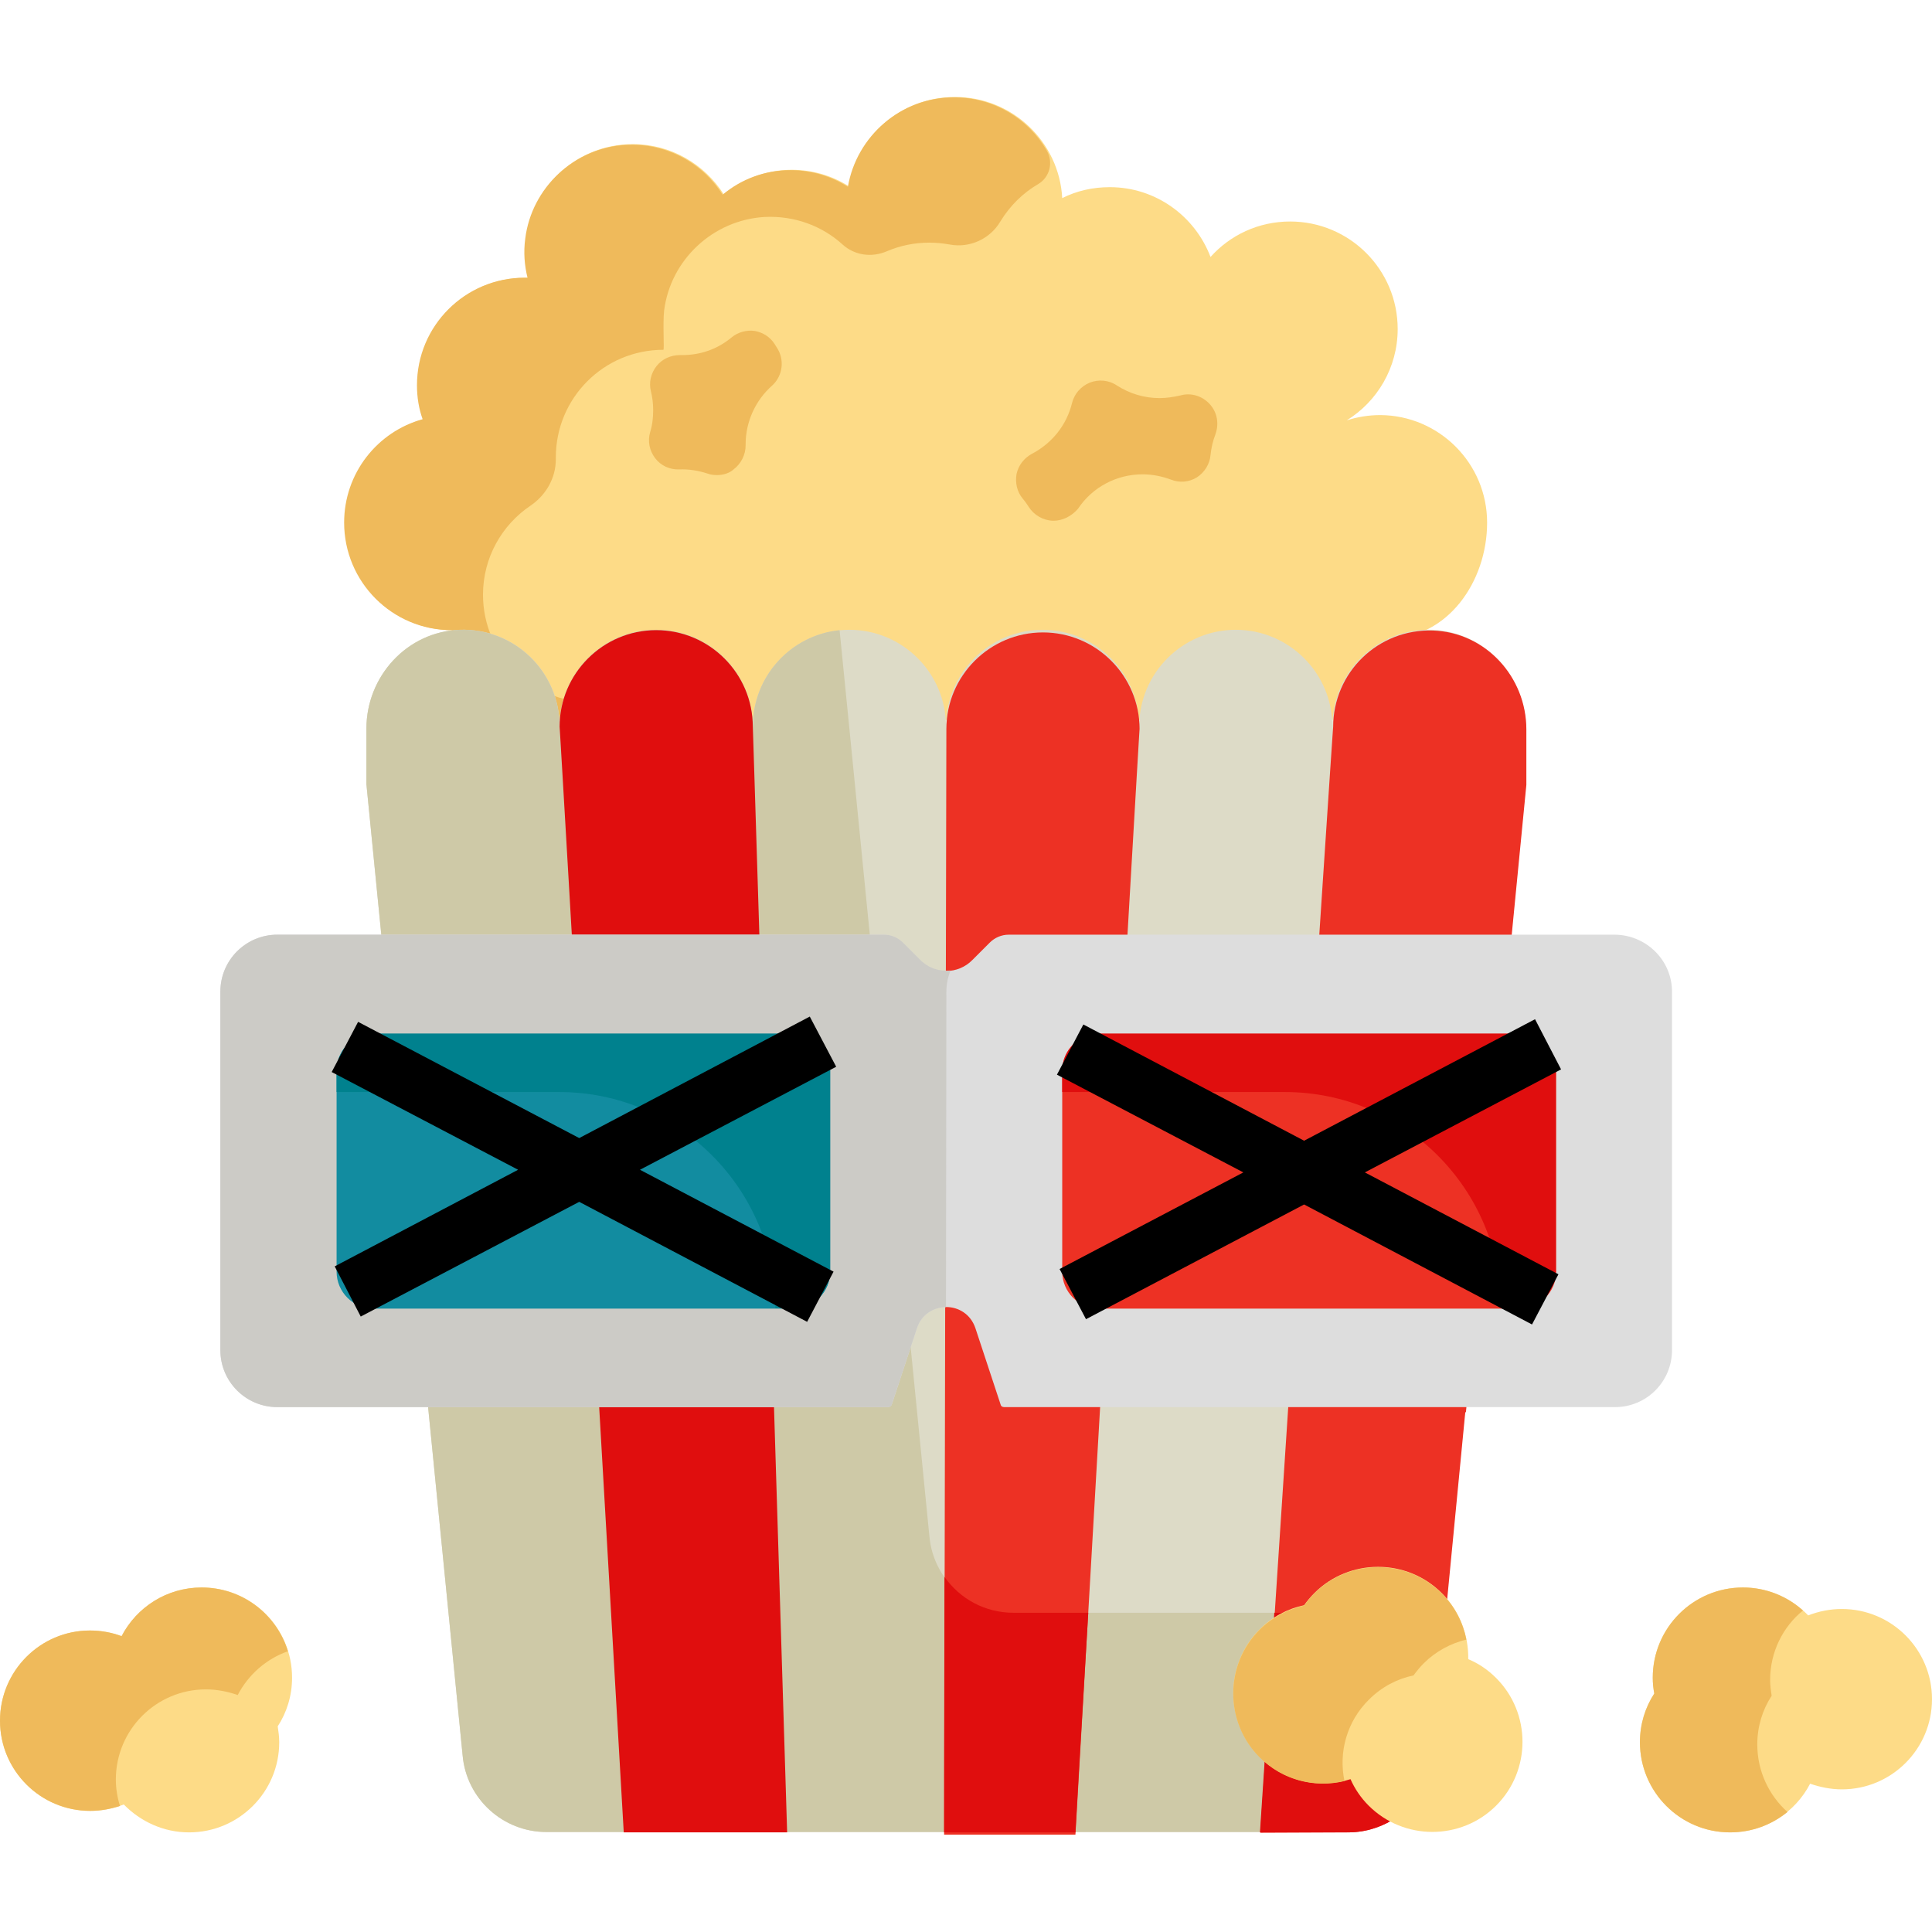 <?xml version="1.0" encoding="UTF-8"?>
<!-- Generator: Adobe Illustrator 20.1.0, SVG Export Plug-In . SVG Version: 6.00 Build 0)  -->
<svg version="1.1" id="Capa_1" xmlns="http://www.w3.org/2000/svg" xmlns:xlink="http://www.w3.org/1999/xlink" x="0px" y="0px" viewBox="0 0 512 512" style="enable-background:new 0 0 512 512;" xml:space="preserve">
<style type="text/css">
	.st0{fill:#FDDB87;}
	.st1{fill:#EFBA5B;}
	.st2{fill:#DDDBC7;}
	.st3{fill:#CEC9A7;}
	.st4{fill:#ED3124;}
	.st5{fill:#E00E0E;}
	.st6{fill:#DDDDDD;}
	.st7{fill:#CCCBC6;}
	.st8{fill:#128CA0;}
	.st9{fill:#00818E;}
</style>
<path class="st0" d="M394.1,138.5c0,15.7-10.5,30.7-26.2,30.7v21.6H119.9V167c-15.7,0-28.5-12.7-28.5-28.5  c0-13.1,8.8-24.1,20.8-27.4c-0.9-2.8-1.5-5.9-1.5-9c0-15.7,12.7-28.5,28.5-28.5c0.3,0,0.6,0,0.8,0c-0.5-2.2-0.8-4.5-0.8-6.9  c0-15.7,12.7-28.5,28.5-28.5c10.1,0,19,5.3,24.1,13.3c4.9-4,11.2-6.5,18-6.5c5.6,0,10.8,1.6,15.2,4.4c2.2-13.5,13.9-23.7,28.1-23.7  c15.2,0,27.6,11.9,28.4,26.8c3.8-1.9,8-2.9,12.6-2.9c12.2,0,22.6,7.7,26.7,18.5c5.2-5.8,12.7-9.4,21.1-9.4  c15.7,0,28.5,12.7,28.5,28.5c0,10.2-5.4,19.2-13.5,24.2c2.8-0.9,5.8-1.4,8.9-1.4C381.4,110.1,394.1,122.8,394.1,138.5z"/>
<path class="st1" d="M156.5,190.8v-4.7c-15.7,0-28.5-12.7-28.5-28.5c0-9.8,5-18.5,12.6-23.6c4.1-2.8,6.7-7.3,6.7-12.3l0-0.5  c0-15.7,12.7-28.5,28.5-28.5c0.3,0-0.2-6.8,0.2-10.4c1.7-13.5,13-24,26.6-24.8c8-0.4,15.3,2.4,20.7,7.3c3.2,2.9,7.7,3.5,11.7,1.8  c3.5-1.5,7.3-2.3,11.3-2.3c1.9,0,3.7,0.2,5.4,0.5c5.3,1,10.7-1.5,13.4-6.1c2.5-4.1,5.9-7.5,10-9.9c3.1-1.8,4.1-5.8,2.3-8.9  c-4.9-8.5-14.1-14.1-24.6-14.1c-14.1,0-25.8,10.3-28.1,23.7c-4.4-2.8-9.6-4.4-15.2-4.4c-6.9,0-13.1,2.4-18,6.5  c-5.3-8.4-14.9-13.8-25.7-13.2c-13.6,0.8-24.9,11.3-26.6,24.8c-0.5,3.7-0.2,7.2,0.6,10.4c-0.3,0-0.5,0-0.8,0  c-15.7,0-28.5,12.7-28.5,28.5c0,3.2,0.5,6.2,1.5,9c-12,3.3-20.8,14.3-20.8,27.4c0,15.7,12.7,28.5,28.5,28.5v23.9L156.5,190.8  L156.5,190.8L156.5,190.8z"/>
<path class="st2" d="M404.4,193.2v14.7l-3.7,37.9l-12.3,128.2l-0.2,0.3l-8.8,90.9c-1,11.5-10.7,20.3-22.2,20.3H144.8  c-11.5,0-21.2-8.8-22.2-20.3l-9-90.8l-12.7-128.2l-3.8-38.4v-14.7c0-13.9,10.8-25.7,24.7-26.2c14.6-0.5,26.5,11.1,26.5,25.6  c0-14.1,11.5-25.6,25.6-25.6s25.6,11.5,25.6,25.6c0-14.1,11.5-25.6,25.6-25.6s25.6,11.5,25.6,25.6c0-14.1,11.5-25.6,25.6-25.6  s25.6,11.5,25.6,25.6c0-14.1,11.5-25.6,25.6-25.6c14.1,0,25.6,11.5,25.6,25.6c0-14.5,12-26.1,26.5-25.6  C393.6,167.5,404.4,179.3,404.4,193.2z"/>
<path class="st3" d="M268.5,427.4c-11.5,0-21.2-8.8-22.2-20.3l-9-90.8l-12.7-128.2l-2.1-21.1c-12.9,1.3-23,12.2-23,25.5  c0-14.1-11.5-25.6-25.6-25.6s-25.6,11.5-25.6,25.6c0-14.5-12-26.1-26.5-25.6c-13.9,0.5-24.7,12.3-24.7,26.2v14.7l3.8,38.4  l12.7,128.2l9,90.8c1,11.5,10.7,20.3,22.2,20.3h212.5c11.6,0,21.2-8.8,22.2-20.3l3.7-37.8H268.5L268.5,427.4z"/>
<path class="st4" d="M357.3,485.6c11.6,0,21.2-8.8,22.2-20.3l8.8-90.9l0.2-0.3l12.3-128.2l3.7-37.9v-14.7  c0-13.9-10.8-25.7-24.7-26.2c-14.6-0.5-26.5,11.1-26.5,25.6c0-1.8-19.3,293-19.3,293L357.3,485.6L357.3,485.6z"/>
<g>
	<path class="st5" d="M383.1,427.4h-45.4c-2.2,34.2-3.8,58.2-3.8,58.2h23.4c3.6,0,7-0.9,10.1-2.4c2.4-1.2,4.6-2.9,6.4-4.9   c3.2-3.5,5.3-8,5.7-13L383.1,427.4z"/>
	<path class="st5" d="M165.3,485.6h43.3c0,0-9.1-295-9.1-293c0-14.1-11.5-25.6-25.6-25.6s-25.6,11.5-25.6,25.6   C148.3,190.9,165.3,485.6,165.3,485.6z"/>
</g>
<path class="st4" d="M285,486.2h-34.8c0,0,0.6-295,0.6-293c0-14.1,11.5-25.6,25.6-25.6c14.1,0,25.6,11.5,25.6,25.6  C302,191.5,285,486.2,285,486.2z"/>
<path class="st5" d="M250.3,417.9c-0.1,36.3-0.1,63.5-0.1,67.7H285c0.2-3.8,1.5-26.7,3.4-58.2h-19.8  C261,427.4,254.4,423.7,250.3,417.9z"/>
<path class="st6" d="M443.1,262.8v95c0,8.3-6.7,15.1-15.1,15.1H266.1c-0.4,0-0.8-0.2-0.9-0.6l-6.7-20.3c-2.5-7.5-13-7.5-15.5,0  l-6.7,20.3c-0.2,0.3-0.6,0.6-0.9,0.6H73.5c-8.3,0-15.1-6.7-15.1-15.1v-95c0-8.3,6.7-15.1,15.1-15.1h160.7c1.9,0,3.7,0.8,5,2.1  l4.6,4.6c3.8,3.9,10.1,3.9,13.9,0l4.6-4.6c1.3-1.3,3.1-2.1,5-2.1H428C436.3,247.8,443.1,254.5,443.1,262.8z"/>
<path class="st7" d="M250.8,262.8c0-2,0.4-3.9,1.1-5.6c-2.9,0.3-5.8-0.6-8-2.8l-4.6-4.6c-1.3-1.3-3.1-2.1-5-2.1H73.5  c-8.3,0-15.1,6.7-15.1,15.1v95c0,8.3,6.7,15.1,15.1,15.1h161.9c0.4,0,0.8-0.2,0.9-0.6l6.7-20.3c1.2-3.7,4.5-5.6,7.7-5.6L250.8,262.8  L250.8,262.8z"/>
<path class="st8" d="M220,283.7V337c0,5.4-4.4,9.8-9.8,9.8H99c-5.4,0-9.8-4.4-9.8-9.8v-53.2c0-5.4,4.4-9.8,9.8-9.8h111.3  C215.6,273.9,220,278.3,220,283.7z"/>
<path class="st4" d="M412.4,283.7V337c0,5.4-4.4,9.8-9.8,9.8H291.3c-5.4,0-9.8-4.4-9.8-9.8v-53.2c0-5.4,4.4-9.8,9.8-9.8h111.3  C408,273.9,412.4,278.3,412.4,283.7z"/>
<path class="st9" d="M210.2,273.9H99c-5.4,0-9.8,4.4-9.8,9.8v5.7h59c31.6,0,57.3,25.7,57.3,57.3l0,0h4.7c5.4,0,9.8-4.4,9.8-9.8  v-53.2C220,278.3,215.6,273.9,210.2,273.9z"/>
<path class="st5" d="M402.6,273.9H291.3c-5.4,0-9.8,4.4-9.8,9.8v5.7h59c31.6,0,57.3,25.7,57.3,57.3l0,0h4.7c5.4,0,9.8-4.4,9.8-9.8  v-53.2C412.4,278.3,408,273.9,402.6,273.9z"/>
<path class="st1" d="M279.2,138c-0.1,0-0.1,0-0.2,0c-2.6-0.1-5-1.5-6.4-3.7c-0.5-0.8-1-1.5-1.6-2.2c-1.5-1.8-2-4.2-1.6-6.5  c0.5-2.3,2-4.2,4-5.3c5.4-2.8,9.3-7.7,10.7-13.5c0.6-2.4,2.3-4.4,4.7-5.4c2.3-0.9,5-0.7,7.1,0.7c3.4,2.2,7.3,3.4,11.4,3.4  c1.9,0,3.7-0.3,5.5-0.7c2.8-0.8,5.8,0.1,7.8,2.3c2,2.2,2.5,5.2,1.5,8c-0.7,1.8-1.1,3.6-1.3,5.5c-0.2,2.4-1.6,4.6-3.6,5.9  c-2.1,1.3-4.6,1.5-6.9,0.6c-2.4-0.9-5-1.4-7.5-1.4c-6.9,0-13.3,3.4-17.1,9.1C284.1,136.7,281.7,138,279.2,138z M190,125.9  c-0.8,0-1.7-0.1-2.5-0.4c-2.4-0.8-5-1.2-7.5-1.1c-2.5,0.1-4.9-1-6.4-3c-1.5-2-2-4.5-1.3-6.9c0.6-1.9,0.8-3.9,0.8-5.8  c0-1.7-0.2-3.4-0.6-5c-0.6-2.3,0-4.8,1.5-6.7c1.5-1.9,3.8-2.9,6.2-2.9l0.3,0c0.1,0,0.2,0,0.3,0c4.9,0,9.4-1.6,13.1-4.7  c1.7-1.4,4-2,6.1-1.7c2.2,0.4,4.1,1.6,5.3,3.5c0.2,0.3,0.3,0.5,0.5,0.8c2.2,3.2,1.7,7.6-1.2,10.2c-4.4,3.9-7,9.6-7,15.5l0,0.3  c0,2.5-1.2,4.9-3.2,6.4C193.3,125.4,191.7,125.9,190,125.9z"/>
<path class="st0" d="M488.1,426.4c13.2,0,23.9,10.7,23.9,23.9c0,13.2-10.7,23.9-23.9,23.9c-2.9,0-5.8-0.6-8.4-1.5  c-4,7.7-12,12.9-21.2,12.9c-13.2,0-23.9-10.7-23.9-23.9c0-4.8,1.4-9.2,3.8-12.9c-0.2-1.4-0.4-2.7-0.4-4.2  c0-13.2,10.7-23.9,23.9-23.9c6.8,0,12.9,2.9,17.3,7.4C482,427,485,426.4,488.1,426.4z"/>
<path class="st1" d="M465.7,462.3c0-4.8,1.4-9.2,3.8-12.9c-0.2-1.4-0.4-2.7-0.4-4.2c0-7.4,3.4-14.1,8.7-18.4  c-4.2-3.8-9.8-6.1-15.9-6.1c-13.2,0-23.9,10.7-23.9,23.9c0,1.4,0.1,2.8,0.4,4.2c-2.4,3.7-3.8,8.1-3.8,12.9  c0,13.2,10.7,23.9,23.9,23.9c5.8,0,11-2,15.2-5.4C468.8,475.8,465.7,469.4,465.7,462.3z"/>
<path class="st0" d="M396.5,444.7c9.3,9.3,9.3,24.5,0,33.8s-24.5,9.3-33.8,0c-2.1-2.1-3.7-4.5-4.8-7c-8.2,2.6-17.6,0.7-24.1-5.9  c-9.3-9.3-9.3-24.5,0-33.8c3.4-3.4,7.5-5.5,11.8-6.4c0.8-1.1,1.7-2.2,2.7-3.2c9.3-9.3,24.5-9.3,33.8,0c4.8,4.8,7.1,11.2,7,17.5  C391.8,440.8,394.3,442.5,396.5,444.7z"/>
<path class="st1" d="M362.8,450.4c3.4-3.4,7.5-5.5,11.8-6.4c0.8-1.1,1.7-2.2,2.7-3.2c3.2-3.2,7.2-5.3,11.3-6.3  c-0.9-4.5-3-8.7-6.5-12.2c-9.3-9.3-24.5-9.3-33.8,0c-1,1-1.9,2.1-2.7,3.2c-4.3,1-8.5,3.1-11.8,6.4c-9.3,9.3-9.3,24.5,0,33.8  c6.1,6.1,14.6,8.2,22.5,6.3C354.7,464.4,356.9,456.2,362.8,450.4z"/>
<path class="st0" d="M77.4,444.6c0,4.8-1.4,9.2-3.8,12.9c0.2,1.4,0.4,2.7,0.4,4.2c0,13.2-10.7,23.9-23.9,23.9  c-6.8,0-12.9-2.9-17.3-7.4c-2.8,1.1-5.8,1.7-8.9,1.7C10.7,479.9,0,469.2,0,456s10.7-23.9,23.9-23.9c2.9,0,5.8,0.6,8.4,1.5  c4-7.7,12-12.9,21.2-12.9C66.7,420.7,77.4,431.4,77.4,444.6z"/>
<path class="st1" d="M30.7,471.6c0-13.2,10.7-23.9,23.9-23.9c2.9,0,5.8,0.6,8.4,1.5c2.8-5.4,7.6-9.6,13.3-11.6  c-3-9.8-12.1-16.9-22.9-16.9c-9.2,0-17.2,5.2-21.2,12.9c-2.6-1-5.4-1.5-8.4-1.5C10.7,432.1,0,442.8,0,456s10.7,23.9,23.9,23.9  c2.8,0,5.4-0.5,7.9-1.3C31.1,476.4,30.7,474,30.7,471.6z"/>
<polygon points="214.6,269.4 153.5,301.6 94.9,270.8 87.9,284.1 137.3,310 88.7,335.6 95.6,348.9 153.5,318.5 213.9,350.3   220.9,337 169.6,310 221.6,282.7 "/>
<polygon points="413.7,283.4 406.8,270.1 345.6,302.3 287.1,271.5 280.1,284.8 329.5,310.7 280.8,336.3 287.8,349.6 345.6,319.2   406,351 413,337.7 361.7,310.7 "/>
</svg>